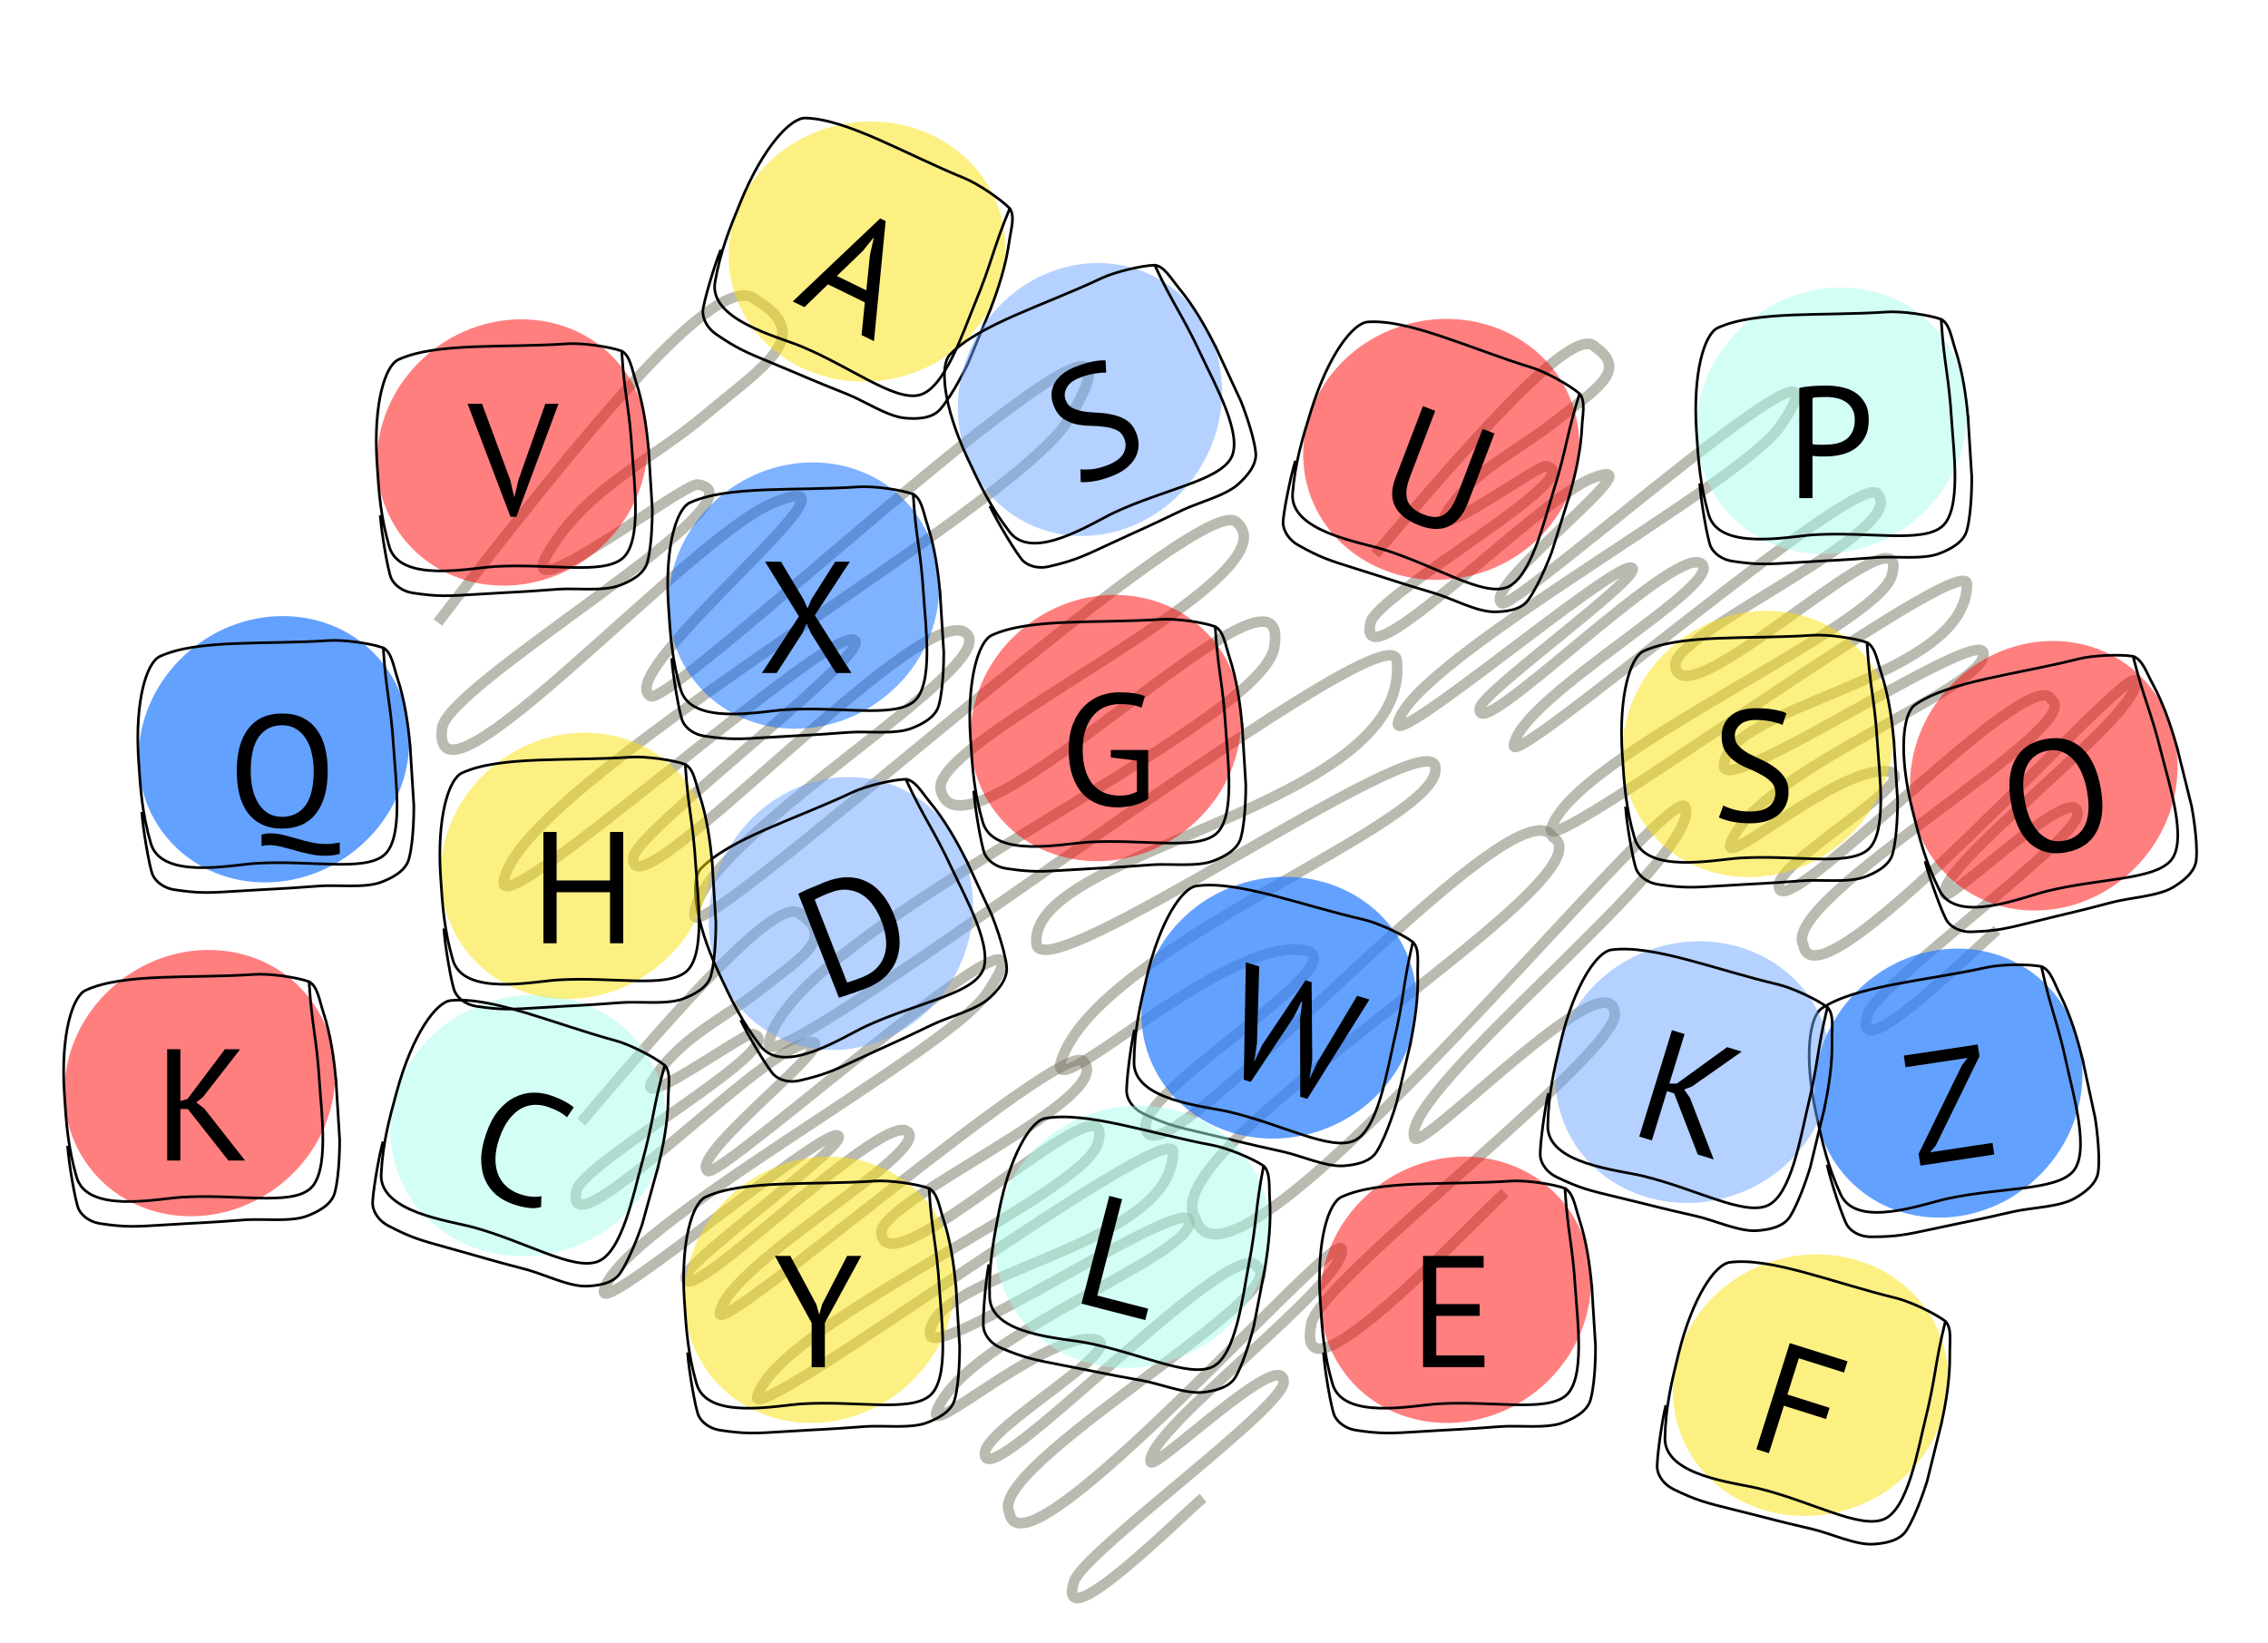<svg width="428" height="310" viewBox="0 0 428 310" fill="none" xmlns="http://www.w3.org/2000/svg">

<path d="M82.628 117.457C109.865 82.103 135.808 49.853 142.788 56.669C153.91 63.399 144.039 69.089 133.301 78.142C122.563 87.195 110.981 91.849 103.519 104.181C96.057 116.512 129.067 91.014 131.693 91.423C146.113 93.67 84.453 128.929 83.43 137.381C81.086 156.737 129.931 101.427 145.967 94.877C167.702 85.999 115.255 126.833 122.726 131.353C127.004 133.942 226.261 38.481 201.573 79.281C191.241 96.355 97.254 148.337 95.061 166.449C94.107 174.321 153.894 120.408 160.75 120.669C167.804 120.937 119.916 156.82 119.498 161.798C118.464 174.131 173.052 113.858 182.036 119.294C191.019 124.73 131.363 158.61 131.038 172.668C130.866 180.117 225.797 92.403 233.228 98.436C245.769 108.616 175.484 139.391 177.525 148.962C181.331 166.817 244.654 98.87 240.447 122.242C237.712 137.433 149.593 175.371 145.111 196.735C142.939 207.084 262.351 113.444 263.579 124.576C266.644 152.349 194.062 160.264 195.584 178.032C196.403 187.599 268.545 136.652 270.808 144.501C273.768 154.766 207.009 178.466 200.235 200.285C197.499 209.098 229.005 178.817 244.573 179.166C260.141 179.515 215.908 204.556 216.198 212.536C216.729 227.112 285.802 145.799 293.053 157.962C305.458 165.468 216.615 216.676 225.577 229.874C232.086 251.955 315.966 145.605 318.064 152.362C321.037 161.936 264.132 205.796 266.898 214.705C267.889 217.897 303.13 180.906 304.673 190.911C307.083 197.553 249.408 241.102 247.518 249.63C243.468 267.914 279.237 229.083 284.01 225.06" stroke="#747260" stroke-opacity="0.49" stroke-width="2"/>
<path d="M259.519 104.585C278.865 81.802 297.191 61.026 301.044 65.487C307.47 69.915 300.955 73.551 293.668 79.364C286.382 85.176 278.878 88.131 273.394 96.089C267.91 104.047 290.147 87.691 291.747 87.971C300.529 89.508 259.852 112.037 258.629 117.514C255.829 130.058 289.958 94.45 300.354 90.291C314.446 84.653 279.092 110.85 283.408 113.824C285.88 115.527 354.054 54.155 335.91 80.485C328.317 91.503 266.436 124.699 263.816 136.437C262.677 141.538 303.491 106.898 307.723 107.105C312.077 107.319 279.894 130.329 279.288 133.556C277.789 141.551 315.823 102.756 321.013 106.333C326.204 109.91 286.865 131.554 285.685 140.672C285.059 145.504 350.012 89.133 354.199 93.088C361.265 99.763 315.553 119.333 316.152 125.554C317.269 137.158 361.252 93.434 357.017 108.572C354.264 118.412 296.999 142.53 292.733 156.364C290.667 163.066 371.207 102.988 371.194 110.216C371.16 128.25 325.616 132.979 325.323 144.514C325.165 150.725 373.431 118.078 374.288 123.183C375.408 129.858 332.375 144.859 326.657 158.976C324.347 164.678 345.985 145.21 355.612 145.524C365.238 145.837 336.075 161.834 335.7 167.013C335.014 176.472 383.492 124.108 387.14 132.039C394.308 136.979 335.67 169.701 340.306 178.313C342.804 192.674 402.204 124.152 403.034 128.547C404.21 134.775 365.883 162.909 366.977 168.704C367.369 170.78 391.789 146.98 392.05 153.48C393.081 157.802 354.297 185.73 352.532 191.252C348.749 203.09 373.625 178.1 376.863 175.517" stroke="#747260" stroke-opacity="0.49" stroke-width="2"/>
<path d="M109.69 211.73C129.036 188.948 147.362 168.172 151.215 172.632C157.641 177.06 151.125 180.696 143.839 186.509C136.552 192.322 129.049 195.276 123.565 203.234C118.081 211.192 140.318 194.836 141.917 195.116C150.7 196.654 110.023 219.182 108.8 224.659C106 237.203 140.129 201.596 150.525 197.436C164.617 191.799 129.263 217.995 133.579 220.97C136.051 222.673 204.225 161.301 186.08 187.63C178.487 198.649 116.607 231.845 113.987 243.582C112.848 248.683 153.662 214.044 157.893 214.251C162.248 214.464 130.065 237.475 129.459 240.701C127.96 248.696 165.994 209.902 171.184 213.479C176.374 217.055 137.036 238.7 135.856 247.818C135.23 252.649 200.183 196.279 204.37 200.234C211.435 206.908 165.724 226.479 166.323 232.7C167.439 244.304 211.423 200.579 207.187 215.718C204.435 225.558 147.17 249.675 142.904 263.51C140.838 270.211 221.378 210.133 221.365 217.362C221.331 235.396 175.787 240.124 175.494 251.659C175.336 257.87 223.602 225.224 224.459 230.328C225.579 237.003 182.546 252.005 176.828 266.121C174.518 271.823 196.156 252.356 205.782 252.669C215.409 252.983 186.246 268.98 185.871 274.158C185.185 283.617 233.663 231.254 237.311 239.185C244.478 244.124 185.841 276.846 190.477 285.459C192.975 299.819 252.375 231.297 253.205 235.692C254.381 241.92 216.053 270.054 217.148 275.85C217.54 277.925 241.96 254.126 242.22 260.625C243.252 264.947 204.468 292.876 202.703 298.398C198.92 310.236 223.796 285.246 227.034 282.662" stroke="#747260" stroke-opacity="0.49" stroke-width="2"/>

<g filter="url(#filter0_f_159_3130)">
<ellipse cx="163.608" cy="47.468" rx="26.188" ry="24.465" transform="rotate(-11.8 163.608 47.468)" fill="#FCE308" fill-opacity="0.5"/>
</g>
<path d="M190.553 39.332C187.259 47.291 187.284 49.272 183.99 57.231C181.744 62.657 178.222 73.457 173.436 74.562C168.65 75.668 160.646 69.269 151.063 65.303C146.733 63.511 133.698 60.286 134.938 53.205C135.936 47.506 137.603 43.303 139.849 37.877C144.066 27.688 149.206 22.22 151.964 22.277C159.794 22.438 170.914 29.114 181.937 33.596C184.48 34.631 188.771 37.51 190.553 39.332ZM190.553 39.332C191.613 40.856 190.769 43.236 190.417 45.786C189.838 49.984 188.442 54.395 186.877 58.425M136.015 47.14C134.788 50.105 132.668 57.328 132.638 58.763C132.608 60.197 133.473 61.917 135.096 63.035C139.043 65.753 140.739 66.455 145.538 68.441C153.477 71.727 152.034 71.249 159.972 74.415C163.089 75.658 167.535 78.61 170.798 78.895C172.779 79.069 175.779 79.101 177.383 77.281C179.888 74.439 182.66 68.615 182.66 68.615C182.66 68.615 185.38 62.043 186.877 58.425M186.877 58.425C187.626 56.617 186.169 60.25 186.877 58.425Z" stroke="black" stroke-width="0.5"/>
<path d="M163.204 57.058L156.25 53.658L151.807 57.964L149.597 56.883L166.109 41.214L167.133 41.715L164.932 64.382L162.587 63.236L163.204 57.058ZM157.927 52.074L163.479 54.788L164.184 48.02L164.907 44.834L164.88 44.821L162.783 47.402L157.927 52.074Z" fill="black"/>
<g filter="url(#filter1_f_159_3130)">
<ellipse cx="208.69" cy="137.388" rx="26.188" ry="24.465" transform="rotate(-37.859 208.69 137.388)" fill="#FF0000" fill-opacity="0.5"/>
</g>
<path d="M229.322 118.242C229.859 126.838 230.752 128.607 231.289 137.204C231.656 143.065 233.236 154.314 229.422 157.41C225.608 160.506 215.606 158.273 205.256 158.92C200.579 159.212 187.451 162.041 185.455 155.135C183.848 149.577 183.499 145.069 183.133 139.208C182.445 128.202 184.661 121.032 187.164 119.871C194.269 116.576 207.191 117.689 219.063 116.874C221.802 116.686 226.921 117.387 229.322 118.242ZM229.322 118.242C230.944 119.145 231.232 121.654 232.036 124.099C233.36 128.125 234.043 132.701 234.408 137.009M183.758 149.214C183.958 152.416 185.227 159.836 185.83 161.138C186.433 162.44 187.967 163.605 189.915 163.896C194.655 164.605 196.486 164.49 201.671 164.166C210.246 163.63 208.739 163.835 217.262 163.192C220.607 162.939 225.898 163.638 228.955 162.461C230.811 161.747 233.52 160.458 234.161 158.118C235.163 154.464 235.095 148.015 235.095 148.015C235.095 148.015 234.652 140.916 234.408 137.009M234.408 137.009C234.286 135.055 234.573 138.959 234.408 137.009Z" stroke="black" stroke-width="0.5"/>
<path d="M209.63 141.53H216.68V150.77C216.36 151.01 215.97 151.23 215.51 151.43C215.07 151.63 214.59 151.8 214.07 151.94C213.57 152.08 213.04 152.18 212.48 152.24C211.94 152.32 211.41 152.36 210.89 152.36C209.55 152.36 208.32 152.15 207.2 151.73C206.08 151.29 205.11 150.63 204.29 149.75C203.47 148.85 202.83 147.72 202.37 146.36C201.91 144.98 201.68 143.36 201.68 141.5C201.68 139.56 201.96 137.9 202.52 136.52C203.08 135.14 203.81 134.02 204.71 133.16C205.61 132.28 206.62 131.64 207.74 131.24C208.86 130.84 209.98 130.64 211.1 130.64C212.3 130.64 213.29 130.71 214.07 130.85C214.85 130.97 215.51 131.14 216.05 131.36L215.42 133.55C214.46 133.09 213.09 132.86 211.31 132.86C210.47 132.86 209.63 133.01 208.79 133.31C207.97 133.59 207.23 134.07 206.57 134.75C205.91 135.43 205.37 136.32 204.95 137.42C204.53 138.52 204.32 139.88 204.32 141.5C204.32 142.98 204.49 144.26 204.83 145.34C205.17 146.42 205.64 147.32 206.24 148.04C206.86 148.74 207.6 149.27 208.46 149.63C209.32 149.97 210.26 150.14 211.28 150.14C212.56 150.14 213.65 149.89 214.55 149.39V143.54L209.63 142.94V141.53Z" fill="black"/>
<g filter="url(#filter2_f_159_3130)">
<ellipse cx="205.69" cy="75.388" rx="26.188" ry="24.465" transform="rotate(-59.257 205.69 75.388)" fill="#6AA5FF" fill-opacity="0.5"/>
</g>
<path d="M217.914 50.034C221.551 57.842 223.028 59.163 226.664 66.971C229.143 72.294 234.719 82.192 232.297 86.466C229.876 90.74 219.749 92.31 210.348 96.689C206.1 98.667 194.91 106.091 190.531 100.389C187.008 95.801 185.038 91.731 182.559 86.407C177.903 76.411 177.35 68.927 179.257 66.933C184.67 61.273 197.107 57.594 207.863 52.503C210.344 51.329 215.367 50.114 217.914 50.034ZM217.914 50.034C219.753 50.283 220.937 52.514 222.578 54.497C225.279 57.763 227.585 61.774 229.496 65.652M186.791 95.495C188.146 98.403 192.034 104.85 193.071 105.842C194.107 106.833 195.96 107.359 197.881 106.919C202.552 105.849 204.216 105.074 208.924 102.881C216.713 99.254 215.385 99.994 223.085 96.286C226.108 94.83 231.289 93.55 233.706 91.339C235.173 89.997 237.225 87.808 236.969 85.396C236.568 81.629 234.152 75.649 234.152 75.649C234.152 75.649 231.149 69.201 229.496 65.652M229.496 65.652C228.67 63.877 230.361 67.407 229.496 65.652Z" stroke="black" stroke-width="0.5"/>
<path d="M212.182 82.802C211.876 82.02 211.395 81.478 210.74 81.177C210.077 80.856 209.319 80.648 208.466 80.553C207.623 80.432 206.727 80.365 205.776 80.351C204.826 80.337 203.905 80.235 203.015 80.047C202.137 79.833 201.329 79.473 200.594 78.966C199.851 78.441 199.268 77.638 198.845 76.558C198.246 75.031 198.303 73.613 199.014 72.303C199.725 70.993 201.058 69.955 203.014 69.189C204.15 68.744 205.216 68.423 206.213 68.226C207.209 68.028 208.019 67.958 208.643 68.014L208.744 70.327C208.235 70.29 207.525 70.343 206.615 70.485C205.722 70.62 204.755 70.891 203.712 71.3C202.483 71.782 201.671 72.422 201.275 73.222C200.872 74.002 200.817 74.765 201.108 75.51C201.393 76.236 201.863 76.75 202.518 77.052C203.173 77.354 203.922 77.565 204.764 77.686C205.618 77.781 206.527 77.855 207.493 77.906C208.458 77.957 209.384 78.099 210.27 78.332C211.167 78.539 211.983 78.896 212.719 79.402C213.454 79.909 214.023 80.674 214.424 81.698C214.753 82.536 214.899 83.349 214.864 84.136C214.829 84.923 214.617 85.672 214.23 86.382C213.842 87.093 213.29 87.739 212.573 88.32C211.855 88.902 210.975 89.397 209.933 89.806C208.536 90.353 207.338 90.694 206.338 90.828C205.345 90.981 204.546 91.025 203.941 90.962L203.902 88.56C204.426 88.635 205.154 88.629 206.086 88.542C207.012 88.437 207.996 88.18 209.039 87.772C209.653 87.531 210.209 87.249 210.705 86.926C211.194 86.584 211.583 86.206 211.872 85.792C212.153 85.359 212.326 84.894 212.389 84.397C212.47 83.893 212.401 83.361 212.182 82.802Z" fill="black"/>
<g filter="url(#filter3_f_159_3130)">
<ellipse cx="271.973" cy="84.798" rx="26.188" ry="24.465" transform="rotate(-16.94 271.973 84.798)" fill="#FF0000" fill-opacity="0.5"/>
</g>
<path d="M298.081 74.281C295.513 82.502 295.716 84.474 293.148 92.695C291.397 98.301 288.857 109.373 284.189 110.903C279.521 112.433 270.976 106.776 261.077 103.685C256.603 102.288 243.331 100.243 243.932 93.079C244.416 87.315 245.7 82.979 247.45 77.374C250.737 66.847 255.367 60.941 258.12 60.751C265.933 60.209 277.606 65.863 288.986 69.34C291.612 70.142 296.143 72.625 298.081 74.281ZM298.081 74.281C299.273 75.703 298.646 78.15 298.524 80.721C298.323 84.954 297.328 89.472 296.13 93.627M244.462 86.943C243.505 90.005 242.04 97.39 242.139 98.821C242.238 100.252 243.254 101.888 244.97 102.856C249.145 105.21 250.897 105.757 255.855 107.305C264.056 109.866 262.576 109.52 270.766 111.962C273.981 112.921 278.674 115.462 281.949 115.455C283.938 115.45 286.929 115.213 288.363 113.257C290.603 110.201 292.843 104.153 292.843 104.153C292.843 104.153 294.963 97.364 296.13 93.627M296.13 93.627C296.714 91.758 295.588 95.507 296.13 93.627Z" stroke="black" stroke-width="0.5"/>
<path d="M279.783 80.945L282.025 81.802L277.023 94.889C276.573 96.066 276.025 97.023 275.379 97.761C274.751 98.506 274.041 99.048 273.248 99.387C272.48 99.715 271.645 99.856 270.741 99.81C269.838 99.765 268.901 99.556 267.929 99.185C265.613 98.3 264.066 97.109 263.289 95.613C262.512 94.117 262.53 92.304 263.344 90.174L268.518 76.639L270.844 77.528L266.088 89.97C265.71 90.96 265.482 91.837 265.404 92.6C265.353 93.351 265.441 94.016 265.669 94.596C265.904 95.156 266.276 95.641 266.783 96.049C267.31 96.465 267.965 96.822 268.75 97.122C270.263 97.701 271.504 97.704 272.472 97.132C273.447 96.541 274.299 95.293 275.027 93.387L279.783 80.945Z" fill="black"/>
<g filter="url(#filter4_f_159_3130)">
<ellipse cx="158.691" cy="172.388" rx="26.188" ry="24.465" transform="rotate(-59.217 158.691 172.388)" fill="#6AA5FF" fill-opacity="0.5"/>
</g>
<path d="M170.932 147.042C174.563 154.853 176.039 156.175 179.67 163.986C182.146 169.311 187.715 179.212 185.29 183.484C182.866 187.756 172.738 189.32 163.334 193.692C159.084 195.667 147.889 203.083 143.514 197.378C139.994 192.788 138.028 188.716 135.552 183.391C130.903 173.391 130.355 165.907 132.263 163.914C137.68 158.258 150.12 154.588 160.879 149.505C163.362 148.332 168.385 147.121 170.932 147.042ZM170.932 147.042C172.771 147.293 173.954 149.525 175.593 151.509C178.292 154.776 180.595 158.789 182.503 162.668M139.778 192.482C141.13 195.391 145.014 201.84 146.05 202.833C147.086 203.825 148.939 204.352 150.859 203.914C155.532 202.847 157.196 202.073 161.906 199.883C169.697 196.261 168.369 197.001 176.071 193.298C179.095 191.844 184.277 190.568 186.695 188.359C188.163 187.017 190.217 184.83 189.962 182.418C189.564 178.65 187.153 172.668 187.153 172.668C187.153 172.668 184.154 166.219 182.503 162.668M182.503 162.668C181.678 160.893 183.367 164.425 182.503 162.668Z" stroke="black" stroke-width="0.5"/>
<path d="M150.645 168.675C150.977 168.481 151.354 168.291 151.775 168.104C152.208 167.892 152.657 167.695 153.122 167.513C153.599 167.305 154.061 167.114 154.508 166.939C154.967 166.738 155.391 166.561 155.783 166.408C157.347 165.796 158.792 165.511 160.118 165.55C161.462 165.583 162.678 165.892 163.765 166.476C164.846 167.041 165.799 167.86 166.627 168.932C167.473 169.997 168.18 171.256 168.748 172.709C169.265 174.032 169.587 175.377 169.714 176.744C169.852 178.086 169.734 179.378 169.361 180.619C168.98 181.842 168.306 182.975 167.34 184.019C166.367 185.043 165.032 185.887 163.337 186.55C163.039 186.667 162.645 186.81 162.153 186.981C161.687 187.163 161.196 187.334 160.678 187.494C160.168 187.672 159.695 187.835 159.259 187.984C158.824 188.133 158.505 188.225 158.305 188.261L150.645 168.675ZM156.647 168.454C156.405 168.549 156.135 168.654 155.837 168.771C155.557 168.88 155.282 168.999 155.01 169.127C154.737 169.254 154.484 169.375 154.249 169.488C154.033 169.594 153.863 169.682 153.74 169.752L159.859 185.398C159.959 185.38 160.143 185.33 160.411 185.246C160.672 185.144 160.946 185.048 161.233 184.957C161.512 184.848 161.786 184.752 162.054 184.668C162.315 184.566 162.492 184.497 162.585 184.461C163.889 183.951 164.891 183.301 165.591 182.512C166.311 181.715 166.785 180.842 167.016 179.893C167.257 178.919 167.3 177.903 167.145 176.847C166.982 175.772 166.697 174.714 166.289 173.671C165.932 172.758 165.473 171.885 164.911 171.053C164.342 170.201 163.66 169.502 162.866 168.953C162.072 168.405 161.155 168.065 160.116 167.935C159.089 167.778 157.932 167.951 156.647 168.454Z" fill="black"/>
<g filter="url(#filter5_f_159_3130)">
<ellipse cx="154.69" cy="243.388" rx="26.188" ry="24.465" transform="rotate(-37.859 154.69 243.388)" fill="#FCE308" fill-opacity="0.5"/>
</g>
<path d="M175.322 224.242C175.859 232.838 176.752 234.607 177.289 243.204C177.656 249.065 179.236 260.314 175.422 263.41C171.608 266.506 161.606 264.273 151.256 264.92C146.579 265.212 133.451 268.041 131.455 261.135C129.848 255.577 129.499 251.069 129.133 245.208C128.445 234.202 130.661 227.032 133.164 225.871C140.269 222.576 153.191 223.689 165.063 222.874C167.802 222.686 172.921 223.387 175.322 224.242ZM175.322 224.242C176.944 225.145 177.232 227.654 178.036 230.099C179.36 234.125 180.043 238.701 180.408 243.009M129.758 255.214C129.958 258.416 131.227 265.836 131.83 267.138C132.433 268.44 133.967 269.605 135.915 269.896C140.655 270.605 142.486 270.49 147.671 270.166C156.246 269.63 154.739 269.835 163.262 269.192C166.607 268.939 171.898 269.638 174.955 268.461C176.811 267.747 179.52 266.458 180.161 264.118C181.163 260.464 181.095 254.015 181.095 254.015C181.095 254.015 180.652 246.916 180.408 243.009M180.408 243.009C180.286 241.055 180.573 244.959 180.408 243.009Z" stroke="black" stroke-width="0.5"/>
<path d="M153.17 249.66L146.24 237H149.15L154.07 246.18L154.58 248.01H154.61L155.15 246.12L159.86 237H162.53L155.66 249.63V258H153.17V249.66Z" fill="black"/>
<g filter="url(#filter6_f_159_3130)">
<ellipse cx="241.36" cy="190.157" rx="26.188" ry="24.465" transform="rotate(-21.145 241.36 190.157)" fill="#277DFF" fill-opacity="0.72"/>
</g>
<path d="M266.626 177.753C264.668 186.141 265.015 188.092 263.057 196.48C261.722 202.199 260 213.427 255.457 215.295C250.914 217.164 241.977 212.149 231.878 209.792C227.314 208.726 213.928 207.661 214.002 200.472C214.061 194.687 215.024 190.269 216.359 184.55C218.865 173.811 223.05 167.582 225.781 167.19C233.533 166.077 245.589 170.859 257.194 173.493C259.871 174.1 264.572 176.244 266.626 177.753ZM266.626 177.753C267.92 179.085 267.474 181.571 267.541 184.144C267.651 188.38 266.989 192.959 266.099 197.19M214.08 194.313C213.351 197.437 212.431 204.909 212.635 206.329C212.838 207.749 213.972 209.307 215.754 210.146C220.09 212.187 221.877 212.605 226.935 213.785C235.302 215.738 233.801 215.501 242.148 217.336C245.425 218.056 250.291 220.247 253.557 219.999C255.54 219.849 258.506 219.393 259.793 217.337C261.803 214.126 263.593 207.929 263.593 207.929C263.593 207.929 265.21 201.003 266.099 197.19M266.099 197.19C266.544 195.284 265.697 199.105 266.099 197.19Z" stroke="black" stroke-width="0.5"/>
<path d="M237.206 196.931L236.665 200.402L236.693 200.41L238.2 197.167L246.367 184.991L247.516 185.336L247.636 200.063L247.123 203.542L247.152 203.551L248.687 200.316L256.107 187.916L258.434 188.615L246.697 207.361L245.375 206.964L245.342 192.263L245.739 189.063L245.595 189.019L244.155 191.938L236.037 204.16L234.716 203.763L235.103 181.609L237.632 182.368L237.206 196.931Z" fill="black"/>
<g filter="url(#filter7_f_159_3130)">
<ellipse cx="99.69" cy="212.388" rx="26.188" ry="24.465" transform="rotate(-18.812 99.69 212.388)" fill="#A6FEEE" fill-opacity="0.5"/>
</g>
<path d="M125.441 201.023C123.143 209.324 123.41 211.288 121.112 219.589C119.546 225.248 117.368 236.397 112.753 238.079C108.137 239.761 99.412 234.387 89.417 231.62C84.901 230.37 71.569 228.76 71.935 221.58C72.23 215.803 73.372 211.428 74.938 205.768C77.88 195.14 82.314 189.086 85.059 188.805C92.85 188.009 104.701 193.278 116.19 196.382C118.84 197.098 123.45 199.431 125.441 201.023ZM125.441 201.023C126.679 202.406 126.132 204.871 126.094 207.445C126.032 211.682 125.185 216.231 124.123 220.422M72.264 215.43C71.408 218.522 70.185 225.95 70.331 227.378C70.476 228.805 71.545 230.407 73.292 231.318C77.541 233.534 79.31 234.024 84.316 235.409C92.597 237.701 91.106 237.403 99.371 239.576C102.617 240.43 107.389 242.816 110.663 242.702C112.65 242.632 115.632 242.297 117.002 240.295C119.141 237.169 121.182 231.05 121.182 231.05C121.182 231.05 123.079 224.195 124.123 220.422M124.123 220.422C124.645 218.535 123.643 222.319 124.123 220.422Z" stroke="black" stroke-width="0.5"/>
<path d="M102.105 227.76C101.388 227.999 100.565 228.053 99.637 227.923C98.709 227.793 97.753 227.558 96.77 227.219C95.579 226.808 94.532 226.224 93.629 225.468C92.733 224.693 92.041 223.756 91.553 222.657C91.065 221.557 90.816 220.287 90.806 218.844C90.803 217.383 91.108 215.764 91.721 213.987C92.361 212.134 93.148 210.65 94.084 209.534C95.045 208.406 96.072 207.576 97.165 207.044C98.284 206.499 99.42 206.214 100.571 206.188C101.722 206.162 102.827 206.332 103.886 206.698C105.02 207.089 105.924 207.475 106.597 207.856C107.276 208.217 107.835 208.59 108.273 208.974L106.992 210.848C106.234 210.1 105.014 209.436 103.332 208.855C102.557 208.587 101.742 208.465 100.888 208.487C100.034 208.51 99.193 208.738 98.367 209.172C97.559 209.612 96.796 210.291 96.077 211.206C95.359 212.122 94.739 213.336 94.217 214.849C93.747 216.21 93.506 217.46 93.494 218.598C93.482 219.736 93.651 220.747 94.002 221.63C94.372 222.519 94.895 223.271 95.572 223.886C96.267 224.507 97.088 224.98 98.033 225.307C98.884 225.6 99.65 225.77 100.333 225.815C101.035 225.867 101.648 225.835 102.175 225.721L102.105 227.76Z" fill="black"/>
<g filter="url(#filter8_f_159_3130)">
<ellipse cx="51.69" cy="141.388" rx="26.188" ry="24.465" transform="rotate(-37.859 51.69 141.388)" fill="#277DFF" fill-opacity="0.72"/>
</g>
<path d="M72.322 122.242C72.859 130.838 73.752 132.607 74.289 141.204C74.656 147.065 76.236 158.314 72.422 161.41C68.608 164.506 58.606 162.273 48.256 162.92C43.579 163.212 30.451 166.041 28.455 159.135C26.848 153.577 26.5 149.069 26.133 143.208C25.445 132.202 27.661 125.032 30.164 123.871C37.269 120.576 50.191 121.689 62.063 120.874C64.802 120.686 69.921 121.387 72.322 122.242ZM72.322 122.242C73.944 123.145 74.232 125.654 75.036 128.099C76.36 132.125 77.043 136.701 77.408 141.009M26.758 153.214C26.958 156.416 28.227 163.836 28.83 165.138C29.433 166.44 30.967 167.605 32.915 167.896C37.655 168.605 39.486 168.49 44.671 168.166C53.246 167.63 51.739 167.835 60.262 167.192C63.608 166.939 68.898 167.638 71.955 166.461C73.811 165.747 76.52 164.458 77.162 162.118C78.163 158.464 78.095 152.015 78.095 152.015C78.095 152.015 77.652 144.916 77.408 141.009M77.408 141.009C77.285 139.055 77.573 142.959 77.408 141.009Z" stroke="black" stroke-width="0.5"/>
<path d="M64.12 161.13C63.64 161.27 63.17 161.36 62.71 161.4C62.25 161.46 61.79 161.49 61.33 161.49C60.33 161.49 59.35 161.38 58.39 161.16C57.45 160.96 56.53 160.73 55.63 160.47C54.75 160.23 53.9 160 53.08 159.78C52.26 159.58 51.48 159.48 50.74 159.48C50.26 159.48 49.8 159.54 49.36 159.66V157.47C49.64 157.41 49.91 157.36 50.17 157.32C50.43 157.28 50.7 157.26 50.98 157.26C51.82 157.26 52.65 157.36 53.47 157.56C54.31 157.78 55.16 158.01 56.02 158.25C56.88 158.51 57.76 158.74 58.66 158.94C59.56 159.16 60.51 159.27 61.51 159.27C62.39 159.27 63.26 159.17 64.12 158.97V161.13ZM44.68 145.5C44.68 142 45.42 139.32 46.9 137.46C48.38 135.58 50.49 134.64 53.23 134.64C54.71 134.64 55.99 134.9 57.07 135.42C58.15 135.94 59.04 136.68 59.74 137.64C60.46 138.58 60.99 139.72 61.33 141.06C61.67 142.38 61.84 143.86 61.84 145.5C61.84 149 61.09 151.69 59.59 153.57C58.11 155.43 55.99 156.36 53.23 156.36C51.77 156.36 50.5 156.1 49.42 155.58C48.36 155.06 47.47 154.33 46.75 153.39C46.05 152.43 45.53 151.29 45.19 149.97C44.85 148.63 44.68 147.14 44.68 145.5ZM47.32 145.5C47.32 146.66 47.43 147.76 47.65 148.8C47.89 149.84 48.25 150.76 48.73 151.56C49.21 152.34 49.82 152.97 50.56 153.45C51.32 153.91 52.21 154.14 53.23 154.14C55.09 154.14 56.55 153.44 57.61 152.04C58.67 150.62 59.2 148.44 59.2 145.5C59.2 144.36 59.08 143.27 58.84 142.23C58.62 141.17 58.26 140.25 57.76 139.47C57.28 138.67 56.66 138.04 55.9 137.58C55.16 137.1 54.27 136.86 53.23 136.86C51.39 136.86 49.94 137.57 48.88 138.99C47.84 140.39 47.32 142.56 47.32 145.5Z" fill="black"/>
<g filter="url(#filter9_f_159_3130)">
<ellipse cx="37.69" cy="204.388" rx="26.188" ry="24.465" transform="rotate(-37.859 37.69 204.388)" fill="#FF0000" fill-opacity="0.5"/>
</g>
<path d="M58.322 185.242C58.859 193.838 59.752 195.607 60.289 204.204C60.656 210.065 62.236 221.314 58.422 224.41C54.608 227.506 44.606 225.273 34.256 225.92C29.579 226.212 16.451 229.041 14.455 222.135C12.848 216.577 12.499 212.069 12.133 206.208C11.445 195.202 13.661 188.032 16.164 186.871C23.269 183.576 36.191 184.689 48.063 183.874C50.802 183.686 55.921 184.387 58.322 185.242ZM58.322 185.242C59.944 186.145 60.232 188.654 61.036 191.099C62.36 195.125 63.043 199.701 63.408 204.009M12.758 216.214C12.958 219.416 14.227 226.836 14.83 228.138C15.433 229.44 16.967 230.605 18.915 230.896C23.655 231.605 25.486 231.49 30.671 231.166C39.246 230.63 37.739 230.835 46.262 230.192C49.608 229.939 54.898 230.638 57.955 229.461C59.811 228.747 62.52 227.458 63.161 225.118C64.163 221.464 64.095 215.015 64.095 215.015C64.095 215.015 63.652 207.916 63.408 204.009M63.408 204.009C63.285 202.055 63.573 205.959 63.408 204.009Z" stroke="black" stroke-width="0.5"/>
<path d="M35.45 209.28H34.04V219H31.55V198H34.04V207.78L35.39 207.36L42.44 198H45.32L38.3 207.03L37.04 208.02L38.57 209.22L46.25 219H43.1L35.45 209.28Z" fill="black"/>
<g filter="url(#filter10_f_159_3130)">
<ellipse cx="108.69" cy="163.388" rx="26.188" ry="24.465" transform="rotate(-37.859 108.69 163.388)" fill="#FCE308" fill-opacity="0.5"/>
</g>
<path d="M129.322 144.242C129.859 152.838 130.752 154.607 131.289 163.204C131.656 169.065 133.236 180.314 129.422 183.41C125.608 186.506 115.606 184.273 105.256 184.92C100.579 185.212 87.451 188.041 85.455 181.135C83.848 175.577 83.499 171.069 83.133 165.208C82.445 154.202 84.661 147.032 87.164 145.871C94.269 142.576 107.191 143.689 119.063 142.874C121.802 142.686 126.921 143.387 129.322 144.242ZM129.322 144.242C130.944 145.145 131.232 147.654 132.036 150.099C133.36 154.125 134.043 158.701 134.408 163.009M83.758 175.214C83.958 178.416 85.227 185.836 85.83 187.138C86.433 188.44 87.967 189.605 89.915 189.896C94.655 190.605 96.487 190.49 101.671 190.166C110.246 189.63 108.739 189.835 117.262 189.192C120.607 188.939 125.898 189.638 128.955 188.461C130.811 187.747 133.52 186.458 134.161 184.118C135.163 180.464 135.095 174.015 135.095 174.015C135.095 174.015 134.652 166.916 134.408 163.009M134.408 163.009C134.286 161.055 134.573 164.959 134.408 163.009Z" stroke="black" stroke-width="0.5"/>
<path d="M115.12 168.37H105.04V178H102.55V157H105.04V166.15H115.12V157H117.61V178H115.12V168.37Z" fill="black"/>
<g filter="url(#filter11_f_159_3130)">
<ellipse cx="345.69" cy="79.388" rx="26.188" ry="24.465" transform="rotate(-37.859 345.69 79.388)" fill="#A6FEEE" fill-opacity="0.5"/>
</g>
<path d="M366.322 60.242C366.859 68.838 367.752 70.607 368.289 79.204C368.656 85.065 370.236 96.314 366.422 99.41C362.608 102.506 352.606 100.273 342.256 100.92C337.579 101.212 324.451 104.041 322.455 97.135C320.848 91.577 320.499 87.069 320.133 81.208C319.445 70.202 321.661 63.032 324.164 61.871C331.269 58.576 344.191 59.689 356.063 58.874C358.802 58.686 363.921 59.387 366.322 60.242ZM366.322 60.242C367.944 61.145 368.232 63.654 369.036 66.099C370.36 70.125 371.043 74.701 371.408 79.009M320.758 91.214C320.958 94.416 322.227 101.836 322.83 103.138C323.433 104.44 324.967 105.605 326.915 105.896C331.655 106.605 333.486 106.49 338.671 106.166C347.246 105.63 345.739 105.835 354.262 105.192C357.607 104.939 362.898 105.638 365.955 104.461C367.811 103.747 370.52 102.458 371.161 100.118C372.163 96.465 372.095 90.015 372.095 90.015C372.095 90.015 371.652 82.916 371.408 79.009M371.408 79.009C371.286 77.055 371.573 80.959 371.408 79.009Z" stroke="black" stroke-width="0.5"/>
<path d="M339.55 73.21C340.31 73.03 341.13 72.91 342.01 72.85C342.89 72.79 343.76 72.76 344.62 72.76C345.54 72.76 346.47 72.85 347.41 73.03C348.37 73.21 349.24 73.54 350.02 74.02C350.8 74.5 351.43 75.16 351.91 76C352.41 76.84 352.66 77.91 352.66 79.21C352.66 80.49 352.43 81.57 351.97 82.45C351.51 83.33 350.9 84.05 350.14 84.61C349.38 85.15 348.51 85.54 347.53 85.78C346.55 86.02 345.54 86.14 344.5 86.14C344.4 86.14 344.23 86.14 343.99 86.14C343.77 86.14 343.53 86.14 343.27 86.14C343.03 86.12 342.79 86.1 342.55 86.08C342.31 86.06 342.14 86.04 342.04 86.02V94H339.55V73.21ZM344.68 74.92C344.16 74.92 343.66 74.93 343.18 74.95C342.7 74.97 342.32 75.02 342.04 75.1V83.8C342.14 83.84 342.3 83.87 342.52 83.89C342.74 83.89 342.97 83.9 343.21 83.92C343.45 83.92 343.68 83.92 343.9 83.92C344.12 83.92 344.28 83.92 344.38 83.92C345.06 83.92 345.73 83.86 346.39 83.74C347.07 83.6 347.68 83.36 348.22 83.02C348.76 82.68 349.19 82.2 349.51 81.58C349.85 80.96 350.02 80.17 350.02 79.21C350.02 78.39 349.86 77.71 349.54 77.17C349.24 76.61 348.83 76.17 348.31 75.85C347.81 75.51 347.24 75.27 346.6 75.13C345.96 74.99 345.32 74.92 344.68 74.92Z" fill="black"/>
<g filter="url(#filter12_f_159_3130)">
<ellipse cx="385.691" cy="146.388" rx="26.188" ry="24.465" transform="rotate(-48.213 385.691 146.388)" fill="#FF0000" fill-opacity="0.5"/>
</g>
<path d="M402.545 123.845C404.619 132.205 405.815 133.785 407.889 142.145C409.302 147.845 412.878 158.627 409.683 162.358C406.488 166.089 396.248 165.69 386.182 168.186C381.633 169.315 369.228 174.457 366.023 168.022C363.444 162.844 362.291 158.472 360.877 152.772C358.222 142.069 359.113 134.617 361.367 133.025C367.764 128.507 380.675 127.279 392.207 124.344C394.868 123.666 400.03 123.436 402.545 123.845ZM402.545 123.845C404.303 124.442 405.037 126.859 406.268 129.119C408.293 132.842 409.788 137.22 410.921 141.393M363.29 162.502C364.062 165.616 366.644 172.688 367.471 173.86C368.298 175.032 370.016 175.903 371.985 175.839C376.775 175.684 378.557 175.242 383.598 173.992C391.937 171.923 390.492 172.396 398.76 170.231C402.006 169.382 407.336 169.118 410.132 167.411C411.829 166.375 414.263 164.619 414.473 162.203C414.801 158.429 413.576 152.096 413.576 152.096C413.576 152.096 411.864 145.193 410.921 141.393M410.921 141.393C410.45 139.493 411.434 143.282 410.921 141.393Z" stroke="black" stroke-width="0.5"/>
<path d="M379.533 151.693C378.904 148.25 379.151 145.481 380.272 143.385C381.39 141.27 383.297 139.966 385.992 139.473C387.448 139.207 388.754 139.233 389.91 139.55C391.066 139.868 392.074 140.436 392.935 141.254C393.813 142.05 394.539 143.076 395.114 144.333C395.686 145.57 396.119 146.996 396.414 148.609C397.043 152.052 396.789 154.833 395.651 156.952C394.529 159.048 392.611 160.343 389.896 160.84C388.46 161.102 387.164 161.074 386.008 160.757C384.872 160.436 383.865 159.878 382.988 159.083C382.127 158.264 381.41 157.236 380.838 155.999C380.263 154.742 379.828 153.306 379.533 151.693ZM382.13 151.219C382.339 152.36 382.645 153.422 383.048 154.405C383.471 155.385 383.991 156.226 384.607 156.926C385.219 157.607 385.932 158.118 386.746 158.457C387.577 158.773 388.494 158.839 389.497 158.656C391.327 158.321 392.637 157.37 393.428 155.803C394.216 154.215 394.345 151.975 393.817 149.083C393.612 147.962 393.298 146.911 392.875 145.931C392.468 144.928 391.949 144.088 391.317 143.41C390.701 142.71 389.978 142.201 389.147 141.885C388.333 141.546 387.414 141.47 386.391 141.657C384.581 141.988 383.282 142.947 382.495 144.534C381.724 146.098 381.602 148.326 382.13 151.219Z" fill="black"/>
<g filter="url(#filter13_f_159_3130)">
<ellipse cx="367.69" cy="204.388" rx="26.188" ry="24.465" transform="rotate(-46.423 367.69 204.388)" fill="#277DFF" fill-opacity="0.72"/>
</g>
<path d="M385.241 182.383C387.052 190.803 388.199 192.42 390.01 200.84C391.245 206.582 394.482 217.47 391.172 221.099C387.862 224.729 377.639 224.01 367.5 226.191C362.919 227.177 350.359 231.929 347.356 225.397C344.94 220.141 343.924 215.735 342.689 209.994C340.37 199.213 341.493 191.793 343.796 190.272C350.33 185.956 363.274 185.132 374.892 182.558C377.572 181.964 382.739 181.895 385.241 182.383ZM385.241 182.383C386.979 183.034 387.637 185.473 388.796 187.771C390.705 191.554 392.062 195.977 393.064 200.183M344.797 219.795C345.472 222.931 347.831 230.08 348.621 231.278C349.412 232.475 351.102 233.399 353.072 233.397C357.864 233.391 359.658 233.005 364.737 231.913C373.136 230.106 371.677 230.533 380.009 228.628C383.28 227.88 388.615 227.783 391.463 226.164C393.191 225.181 395.679 223.503 395.964 221.094C396.411 217.332 395.383 210.964 395.383 210.964C395.383 210.964 393.888 204.011 393.064 200.183M393.064 200.183C392.653 198.269 393.518 202.087 393.064 200.183Z" stroke="black" stroke-width="0.5"/>
<path d="M362.065 217.737L370.254 201L371.321 199.626L359.603 201.391L359.273 199.196L373.216 197.096L373.551 199.321L365.316 216.155L364.235 217.44L376.012 215.666L376.343 217.862L362.4 219.961L362.065 217.737Z" fill="black"/>
<g filter="url(#filter14_f_159_3130)">
<ellipse cx="213.691" cy="233.388" rx="26.188" ry="24.465" transform="rotate(-23.389 213.691 233.388)" fill="#A6FEEE" fill-opacity="0.5"/>
</g>
<path d="M238.452 220.004C236.824 228.462 237.246 230.398 235.619 238.856C234.509 244.623 233.228 255.91 228.761 257.955C224.295 259.999 215.169 255.339 204.985 253.379C200.383 252.493 186.965 251.952 186.757 244.766C186.59 238.984 187.379 234.531 188.489 228.765C190.573 217.936 194.51 211.547 197.224 211.048C204.926 209.633 217.161 213.939 228.86 216.116C231.559 216.618 236.34 218.577 238.452 220.004ZM238.452 220.004C239.796 221.284 239.448 223.785 239.616 226.354C239.892 230.582 239.41 235.184 238.687 239.447M186.594 238.609C185.988 241.759 185.362 249.262 185.621 250.673C185.879 252.084 187.073 253.595 188.887 254.364C193.3 256.234 195.102 256.581 200.202 257.563C208.639 259.187 207.13 259.008 215.542 260.515C218.845 261.107 223.793 263.105 227.047 262.729C229.023 262.501 231.968 261.93 233.174 259.825C235.056 256.537 236.602 250.276 236.602 250.276C236.602 250.276 237.947 243.291 238.687 239.447M238.687 239.447C239.056 237.524 238.359 241.376 238.687 239.447Z" stroke="black" stroke-width="0.5"/>
<path d="M216.12 249.106L204.094 246.002L209.341 225.668L211.752 226.291L207.059 244.475L216.674 246.956L216.12 249.106Z" fill="black"/>
<g filter="url(#filter15_f_159_3130)">
<ellipse cx="274.69" cy="243.388" rx="26.188" ry="24.465" transform="rotate(-37.859 274.69 243.388)" fill="#FF0000" fill-opacity="0.5"/>
</g>
<path d="M295.322 224.242C295.859 232.838 296.752 234.607 297.289 243.204C297.656 249.065 299.236 260.314 295.422 263.41C291.608 266.506 281.606 264.273 271.256 264.92C266.579 265.212 253.451 268.041 251.455 261.135C249.848 255.577 249.499 251.069 249.133 245.208C248.445 234.202 250.661 227.032 253.164 225.871C260.269 222.576 273.191 223.689 285.063 222.874C287.802 222.686 292.921 223.387 295.322 224.242ZM295.322 224.242C296.944 225.145 297.232 227.654 298.036 230.099C299.36 234.125 300.043 238.701 300.408 243.009M249.758 255.214C249.958 258.416 251.227 265.836 251.83 267.138C252.433 268.44 253.967 269.605 255.915 269.896C260.655 270.605 262.486 270.49 267.671 270.166C276.246 269.63 274.739 269.835 283.262 269.192C286.607 268.939 291.898 269.638 294.955 268.461C296.811 267.747 299.52 266.458 300.161 264.118C301.163 260.464 301.095 254.015 301.095 254.015C301.095 254.015 300.652 246.916 300.408 243.009M300.408 243.009C300.286 241.055 300.573 244.959 300.408 243.009Z" stroke="black" stroke-width="0.5"/>
<path d="M268.55 237H279.98V239.22H271.04V246.09H279.23V248.31H271.04V255.78H280.13V258H268.55V237Z" fill="black"/>
<g filter="url(#filter16_f_159_3130)">
<ellipse cx="341.69" cy="261.388" rx="26.188" ry="24.465" transform="rotate(-20.374 341.69 261.388)" fill="#FCE308" fill-opacity="0.5"/>
</g>
<path d="M367.121 249.325C365.051 257.686 365.371 259.641 363.3 268.002C361.889 273.702 360.016 284.907 355.448 286.713C350.88 288.52 342.012 283.386 331.945 280.893C327.396 279.766 314.025 278.521 314.196 271.333C314.333 265.55 315.355 261.146 316.767 255.445C319.418 244.741 323.685 238.568 326.422 238.213C334.188 237.205 346.179 242.149 357.747 244.938C360.416 245.581 365.088 247.789 367.121 249.325ZM367.121 249.325C368.396 250.674 367.917 253.154 367.95 255.727C368.003 259.965 367.28 264.534 366.333 268.753M314.357 265.176C313.586 268.29 312.566 275.749 312.75 277.172C312.934 278.595 314.047 280.167 315.818 281.03C320.126 283.13 321.907 283.571 326.949 284.82C335.289 286.885 333.791 286.628 342.112 288.575C345.38 289.339 350.216 291.595 353.485 291.391C355.47 291.268 358.441 290.852 359.756 288.813C361.809 285.629 363.682 279.457 363.682 279.457C363.682 279.457 365.392 272.553 366.333 268.753M366.333 268.753C366.804 266.853 365.904 270.663 366.333 268.753Z" stroke="black" stroke-width="0.5"/>
<path d="M337.753 253.45L348.655 256.884L347.988 259.002L339.461 256.316L337.307 263.154L345.261 265.66L344.594 267.778L336.64 265.272L333.818 274.228L331.443 273.48L337.753 253.45Z" fill="black"/>
<g filter="url(#filter17_f_159_3130)">
<ellipse cx="151.69" cy="112.388" rx="26.188" ry="24.465" transform="rotate(-37.859 151.69 112.388)" fill="#0066FF" fill-opacity="0.5"/>
</g>
<path d="M172.322 93.242C172.859 101.838 173.752 103.607 174.289 112.204C174.656 118.065 176.236 129.314 172.422 132.41C168.608 135.506 158.606 133.273 148.256 133.92C143.579 134.212 130.451 137.041 128.455 130.135C126.848 124.577 126.499 120.069 126.133 114.208C125.445 103.202 127.661 96.032 130.164 94.871C137.269 91.576 150.191 92.689 162.063 91.874C164.802 91.686 169.921 92.387 172.322 93.242ZM172.322 93.242C173.944 94.145 174.232 96.654 175.036 99.099C176.36 103.125 177.043 107.701 177.408 112.009M126.758 124.214C126.958 127.416 128.227 134.836 128.83 136.138C129.433 137.44 130.967 138.605 132.915 138.896C137.655 139.605 139.486 139.49 144.671 139.166C153.246 138.63 151.739 138.835 160.262 138.192C163.607 137.939 168.898 138.638 171.955 137.461C173.811 136.747 176.52 135.458 177.161 133.118C178.163 129.464 178.095 123.015 178.095 123.015C178.095 123.015 177.652 115.916 177.408 112.009M177.408 112.009C177.286 110.055 177.573 113.959 177.408 112.009Z" stroke="black" stroke-width="0.5"/>
<path d="M150.77 116.32L144.38 106H147.38L151.64 113.11L152.39 114.82L153.11 113.11L157.61 106H160.37L153.77 116.11L160.67 127H157.76L153.02 119.47L152.21 117.67L151.43 119.47L146.57 127H143.78L150.77 116.32Z" fill="black"/>
<g filter="url(#filter18_f_159_3130)">
<ellipse cx="319.511" cy="202.31" rx="26.188" ry="24.465" transform="rotate(-20.776 319.511 202.31)" fill="#6AA5FF" fill-opacity="0.5"/>
</g>
<path d="M344.856 190.07C342.844 198.445 343.178 200.398 341.167 208.773C339.795 214.483 338.001 225.7 333.446 227.539C328.891 229.378 319.986 224.306 309.902 221.884C305.346 220.789 291.967 219.637 292.087 212.449C292.184 206.665 293.175 202.253 294.546 196.543C297.122 185.821 301.346 179.618 304.08 179.244C311.839 178.181 323.864 183.041 335.452 185.749C338.125 186.373 342.812 188.548 344.856 190.07ZM344.856 190.07C346.141 191.409 345.679 193.892 345.73 196.466C345.812 200.703 345.122 205.277 344.204 209.503M292.205 206.291C291.455 209.41 290.488 216.876 290.682 218.298C290.876 219.719 292 221.284 293.777 222.134C298.099 224.204 299.884 224.632 304.934 225.846C313.288 227.852 311.789 227.605 320.124 229.494C323.396 230.236 328.248 232.457 331.516 232.231C333.499 232.093 336.468 231.656 337.768 229.609C339.799 226.41 341.629 220.225 341.629 220.225C341.629 220.225 343.29 213.31 344.204 209.503M344.204 209.503C344.662 207.599 343.789 211.415 344.204 209.503Z" stroke="black" stroke-width="0.5"/>
<path d="M315.932 206.329L314.584 205.915L311.729 215.206L309.349 214.474L315.518 194.401L317.898 195.132L315.025 204.481L316.439 204.476L325.927 197.6L328.68 198.446L319.317 205.015L317.822 205.591L318.932 207.188L323.4 218.793L320.389 217.867L315.932 206.329Z" fill="black"/>
<g filter="url(#filter19_f_159_3130)">
<ellipse cx="331.69" cy="140.388" rx="26.188" ry="24.465" transform="rotate(-37.859 331.69 140.388)" fill="#FCE308" fill-opacity="0.5"/>
</g>
<path d="M352.322 121.242C352.859 129.838 353.752 131.607 354.289 140.204C354.656 146.065 356.236 157.314 352.422 160.41C348.608 163.506 338.606 161.273 328.256 161.92C323.579 162.212 310.451 165.041 308.455 158.135C306.848 152.577 306.499 148.069 306.133 142.208C305.445 131.202 307.661 124.032 310.164 122.871C317.269 119.576 330.191 120.689 342.063 119.874C344.802 119.686 349.921 120.387 352.322 121.242ZM352.322 121.242C353.944 122.145 354.232 124.654 355.036 127.099C356.36 131.125 357.043 135.701 357.408 140.009M306.758 152.214C306.958 155.416 308.227 162.836 308.83 164.138C309.433 165.44 310.967 166.605 312.915 166.896C317.655 167.605 319.486 167.49 324.671 167.166C333.246 166.63 331.739 166.835 340.262 166.192C343.607 165.939 348.898 166.638 351.955 165.461C353.811 164.747 356.52 163.458 357.161 161.118C358.163 157.464 358.095 151.015 358.095 151.015C358.095 151.015 357.652 143.916 357.408 140.009M357.408 140.009C357.286 138.055 357.573 141.959 357.408 140.009Z" stroke="black" stroke-width="0.5"/>
<path d="M335.03 149.66C335.03 148.82 334.78 148.14 334.28 147.62C333.78 147.08 333.15 146.61 332.39 146.21C331.65 145.79 330.84 145.4 329.96 145.04C329.08 144.68 328.26 144.25 327.5 143.75C326.76 143.23 326.14 142.6 325.64 141.86C325.14 141.1 324.89 140.14 324.89 138.98C324.89 137.34 325.46 136.04 326.6 135.08C327.74 134.12 329.36 133.64 331.46 133.64C332.68 133.64 333.79 133.73 334.79 133.91C335.79 134.09 336.57 134.32 337.13 134.6L336.38 136.79C335.92 136.57 335.24 136.36 334.34 136.16C333.46 135.96 332.46 135.86 331.34 135.86C330.02 135.86 329.03 136.16 328.37 136.76C327.71 137.34 327.38 138.03 327.38 138.83C327.38 139.61 327.63 140.26 328.13 140.78C328.63 141.3 329.25 141.77 329.99 142.19C330.75 142.59 331.57 142.99 332.45 143.39C333.33 143.79 334.14 144.26 334.88 144.8C335.64 145.32 336.27 145.95 336.77 146.69C337.27 147.43 337.52 148.35 337.52 149.45C337.52 150.35 337.36 151.16 337.04 151.88C336.72 152.6 336.25 153.22 335.63 153.74C335.01 154.26 334.26 154.66 333.38 154.94C332.5 155.22 331.5 155.36 330.38 155.36C328.88 155.36 327.64 155.24 326.66 155C325.68 154.78 324.92 154.53 324.38 154.25L325.22 152C325.68 152.26 326.36 152.52 327.26 152.78C328.16 153.02 329.17 153.14 330.29 153.14C330.95 153.14 331.57 153.08 332.15 152.96C332.73 152.82 333.23 152.61 333.65 152.33C334.07 152.03 334.4 151.66 334.64 151.22C334.9 150.78 335.03 150.26 335.03 149.66Z" fill="black"/>
<g filter="url(#filter20_f_159_3130)">
<ellipse cx="96.69" cy="85.388" rx="26.188" ry="24.465" transform="rotate(-37.859 96.69 85.388)" fill="#FF0000" fill-opacity="0.5"/>
</g>
<path d="M117.322 66.242C117.859 74.838 118.752 76.607 119.289 85.204C119.656 91.065 121.236 102.314 117.422 105.41C113.608 108.506 103.606 106.273 93.256 106.92C88.579 107.212 75.451 110.041 73.455 103.135C71.848 97.577 71.499 93.069 71.133 87.208C70.445 76.202 72.661 69.032 75.164 67.871C82.269 64.576 95.191 65.689 107.063 64.874C109.802 64.686 114.921 65.387 117.322 66.242ZM117.322 66.242C118.944 67.145 119.232 69.654 120.036 72.099C121.36 76.125 122.043 80.701 122.408 85.009M71.758 97.214C71.958 100.416 73.227 107.836 73.83 109.138C74.433 110.44 75.967 111.605 77.915 111.896C82.655 112.605 84.487 112.49 89.671 112.166C98.246 111.63 96.739 111.835 105.262 111.192C108.607 110.939 113.898 111.638 116.955 110.461C118.811 109.747 121.52 108.458 122.161 106.118C123.163 102.464 123.095 96.015 123.095 96.015C123.095 96.015 122.652 88.916 122.408 85.009M122.408 85.009C122.286 83.055 122.573 86.959 122.408 85.009Z" stroke="black" stroke-width="0.5"/>
<path d="M96.309 90.629L97.029 93.808H97.059L97.839 90.569L102.909 76.198H105.399L97.449 97.528H96.339L88.239 76.198H90.969L96.309 90.629Z" fill="black"/>
<defs>
<filter id="filter0_f_159_3130" x="125.485" y="10.924" width="76.246" height="73.089" filterUnits="userSpaceOnUse" color-interpolation-filters="sRGB">
<feFlood flood-opacity="0" result="BackgroundImageFix"/>
<feBlend mode="normal" in="SourceGraphic" in2="BackgroundImageFix" result="shape"/>
<feGaussianBlur stdDeviation="6" result="effect1_foregroundBlur_159_3130"/>
</filter>
<filter id="filter1_f_159_3130" x="171.136" y="100.259" width="75.108" height="74.257" filterUnits="userSpaceOnUse" color-interpolation-filters="sRGB">
<feFlood flood-opacity="0" result="BackgroundImageFix"/>
<feBlend mode="normal" in="SourceGraphic" in2="BackgroundImageFix" result="shape"/>
<feGaussianBlur stdDeviation="6" result="effect1_foregroundBlur_159_3130"/>
</filter>
<filter id="filter2_f_159_3130" x="168.76" y="37.634" width="73.859" height="75.507" filterUnits="userSpaceOnUse" color-interpolation-filters="sRGB">
<feFlood flood-opacity="0" result="BackgroundImageFix"/>
<feBlend mode="normal" in="SourceGraphic" in2="BackgroundImageFix" result="shape"/>
<feGaussianBlur stdDeviation="6" result="effect1_foregroundBlur_159_3130"/>
</filter>
<filter id="filter3_f_159_3130" x="233.92" y="48.176" width="76.106" height="73.245" filterUnits="userSpaceOnUse" color-interpolation-filters="sRGB">
<feFlood flood-opacity="0" result="BackgroundImageFix"/>
<feBlend mode="normal" in="SourceGraphic" in2="BackgroundImageFix" result="shape"/>
<feGaussianBlur stdDeviation="6" result="effect1_foregroundBlur_159_3130"/>
</filter>
<filter id="filter4_f_159_3130" x="121.76" y="134.635" width="73.862" height="75.505" filterUnits="userSpaceOnUse" color-interpolation-filters="sRGB">
<feFlood flood-opacity="0" result="BackgroundImageFix"/>
<feBlend mode="normal" in="SourceGraphic" in2="BackgroundImageFix" result="shape"/>
<feGaussianBlur stdDeviation="6" result="effect1_foregroundBlur_159_3130"/>
</filter>
<filter id="filter5_f_159_3130" x="117.136" y="206.259" width="75.108" height="74.257" filterUnits="userSpaceOnUse" color-interpolation-filters="sRGB">
<feFlood flood-opacity="0" result="BackgroundImageFix"/>
<feBlend mode="normal" in="SourceGraphic" in2="BackgroundImageFix" result="shape"/>
<feGaussianBlur stdDeviation="6" result="effect1_foregroundBlur_159_3130"/>
</filter>
<filter id="filter6_f_159_3130" x="203.383" y="153.454" width="75.954" height="73.405" filterUnits="userSpaceOnUse" color-interpolation-filters="sRGB">
<feFlood flood-opacity="0" result="BackgroundImageFix"/>
<feBlend mode="normal" in="SourceGraphic" in2="BackgroundImageFix" result="shape"/>
<feGaussianBlur stdDeviation="6" result="effect1_foregroundBlur_159_3130"/>
</filter>
<filter id="filter7_f_159_3130" x="61.669" y="175.731" width="76.041" height="73.313" filterUnits="userSpaceOnUse" color-interpolation-filters="sRGB">
<feFlood flood-opacity="0" result="BackgroundImageFix"/>
<feBlend mode="normal" in="SourceGraphic" in2="BackgroundImageFix" result="shape"/>
<feGaussianBlur stdDeviation="6" result="effect1_foregroundBlur_159_3130"/>
</filter>
<filter id="filter8_f_159_3130" x="14.136" y="104.259" width="75.108" height="74.257" filterUnits="userSpaceOnUse" color-interpolation-filters="sRGB">
<feFlood flood-opacity="0" result="BackgroundImageFix"/>
<feBlend mode="normal" in="SourceGraphic" in2="BackgroundImageFix" result="shape"/>
<feGaussianBlur stdDeviation="6" result="effect1_foregroundBlur_159_3130"/>
</filter>
<filter id="filter9_f_159_3130" x="0.136" y="167.259" width="75.108" height="74.257" filterUnits="userSpaceOnUse" color-interpolation-filters="sRGB">
<feFlood flood-opacity="0" result="BackgroundImageFix"/>
<feBlend mode="normal" in="SourceGraphic" in2="BackgroundImageFix" result="shape"/>
<feGaussianBlur stdDeviation="6" result="effect1_foregroundBlur_159_3130"/>
</filter>
<filter id="filter10_f_159_3130" x="71.136" y="126.259" width="75.108" height="74.257" filterUnits="userSpaceOnUse" color-interpolation-filters="sRGB">
<feFlood flood-opacity="0" result="BackgroundImageFix"/>
<feBlend mode="normal" in="SourceGraphic" in2="BackgroundImageFix" result="shape"/>
<feGaussianBlur stdDeviation="6" result="effect1_foregroundBlur_159_3130"/>
</filter>
<filter id="filter11_f_159_3130" x="308.136" y="42.259" width="75.108" height="74.257" filterUnits="userSpaceOnUse" color-interpolation-filters="sRGB">
<feFlood flood-opacity="0" result="BackgroundImageFix"/>
<feBlend mode="normal" in="SourceGraphic" in2="BackgroundImageFix" result="shape"/>
<feGaussianBlur stdDeviation="6" result="effect1_foregroundBlur_159_3130"/>
</filter>
<filter id="filter12_f_159_3130" x="348.446" y="108.95" width="74.489" height="74.876" filterUnits="userSpaceOnUse" color-interpolation-filters="sRGB">
<feFlood flood-opacity="0" result="BackgroundImageFix"/>
<feBlend mode="normal" in="SourceGraphic" in2="BackgroundImageFix" result="shape"/>
<feGaussianBlur stdDeviation="6" result="effect1_foregroundBlur_159_3130"/>
</filter>
<filter id="filter13_f_159_3130" x="330.392" y="167.004" width="74.596" height="74.768" filterUnits="userSpaceOnUse" color-interpolation-filters="sRGB">
<feFlood flood-opacity="0" result="BackgroundImageFix"/>
<feBlend mode="normal" in="SourceGraphic" in2="BackgroundImageFix" result="shape"/>
<feGaussianBlur stdDeviation="6" result="effect1_foregroundBlur_159_3130"/>
</filter>
<filter id="filter14_f_159_3130" x="175.76" y="196.637" width="75.862" height="73.501" filterUnits="userSpaceOnUse" color-interpolation-filters="sRGB">
<feFlood flood-opacity="0" result="BackgroundImageFix"/>
<feBlend mode="normal" in="SourceGraphic" in2="BackgroundImageFix" result="shape"/>
<feGaussianBlur stdDeviation="6" result="effect1_foregroundBlur_159_3130"/>
</filter>
<filter id="filter15_f_159_3130" x="237.136" y="206.259" width="75.108" height="74.257" filterUnits="userSpaceOnUse" color-interpolation-filters="sRGB">
<feFlood flood-opacity="0" result="BackgroundImageFix"/>
<feBlend mode="normal" in="SourceGraphic" in2="BackgroundImageFix" result="shape"/>
<feGaussianBlur stdDeviation="6" result="effect1_foregroundBlur_159_3130"/>
</filter>
<filter id="filter16_f_159_3130" x="303.698" y="224.701" width="75.984" height="73.373" filterUnits="userSpaceOnUse" color-interpolation-filters="sRGB">
<feFlood flood-opacity="0" result="BackgroundImageFix"/>
<feBlend mode="normal" in="SourceGraphic" in2="BackgroundImageFix" result="shape"/>
<feGaussianBlur stdDeviation="6" result="effect1_foregroundBlur_159_3130"/>
</filter>
<filter id="filter17_f_159_3130" x="114.136" y="75.259" width="75.108" height="74.257" filterUnits="userSpaceOnUse" color-interpolation-filters="sRGB">
<feFlood flood-opacity="0" result="BackgroundImageFix"/>
<feBlend mode="normal" in="SourceGraphic" in2="BackgroundImageFix" result="shape"/>
<feGaussianBlur stdDeviation="6" result="effect1_foregroundBlur_159_3130"/>
</filter>
<filter id="filter18_f_159_3130" x="281.526" y="165.616" width="75.969" height="73.39" filterUnits="userSpaceOnUse" color-interpolation-filters="sRGB">
<feFlood flood-opacity="0" result="BackgroundImageFix"/>
<feBlend mode="normal" in="SourceGraphic" in2="BackgroundImageFix" result="shape"/>
<feGaussianBlur stdDeviation="6" result="effect1_foregroundBlur_159_3130"/>
</filter>
<filter id="filter19_f_159_3130" x="294.136" y="103.259" width="75.108" height="74.257" filterUnits="userSpaceOnUse" color-interpolation-filters="sRGB">
<feFlood flood-opacity="0" result="BackgroundImageFix"/>
<feBlend mode="normal" in="SourceGraphic" in2="BackgroundImageFix" result="shape"/>
<feGaussianBlur stdDeviation="6" result="effect1_foregroundBlur_159_3130"/>
</filter>
<filter id="filter20_f_159_3130" x="59.136" y="48.259" width="75.108" height="74.257" filterUnits="userSpaceOnUse" color-interpolation-filters="sRGB">
<feFlood flood-opacity="0" result="BackgroundImageFix"/>
<feBlend mode="normal" in="SourceGraphic" in2="BackgroundImageFix" result="shape"/>
<feGaussianBlur stdDeviation="6" result="effect1_foregroundBlur_159_3130"/>
</filter>
</defs>
</svg>
